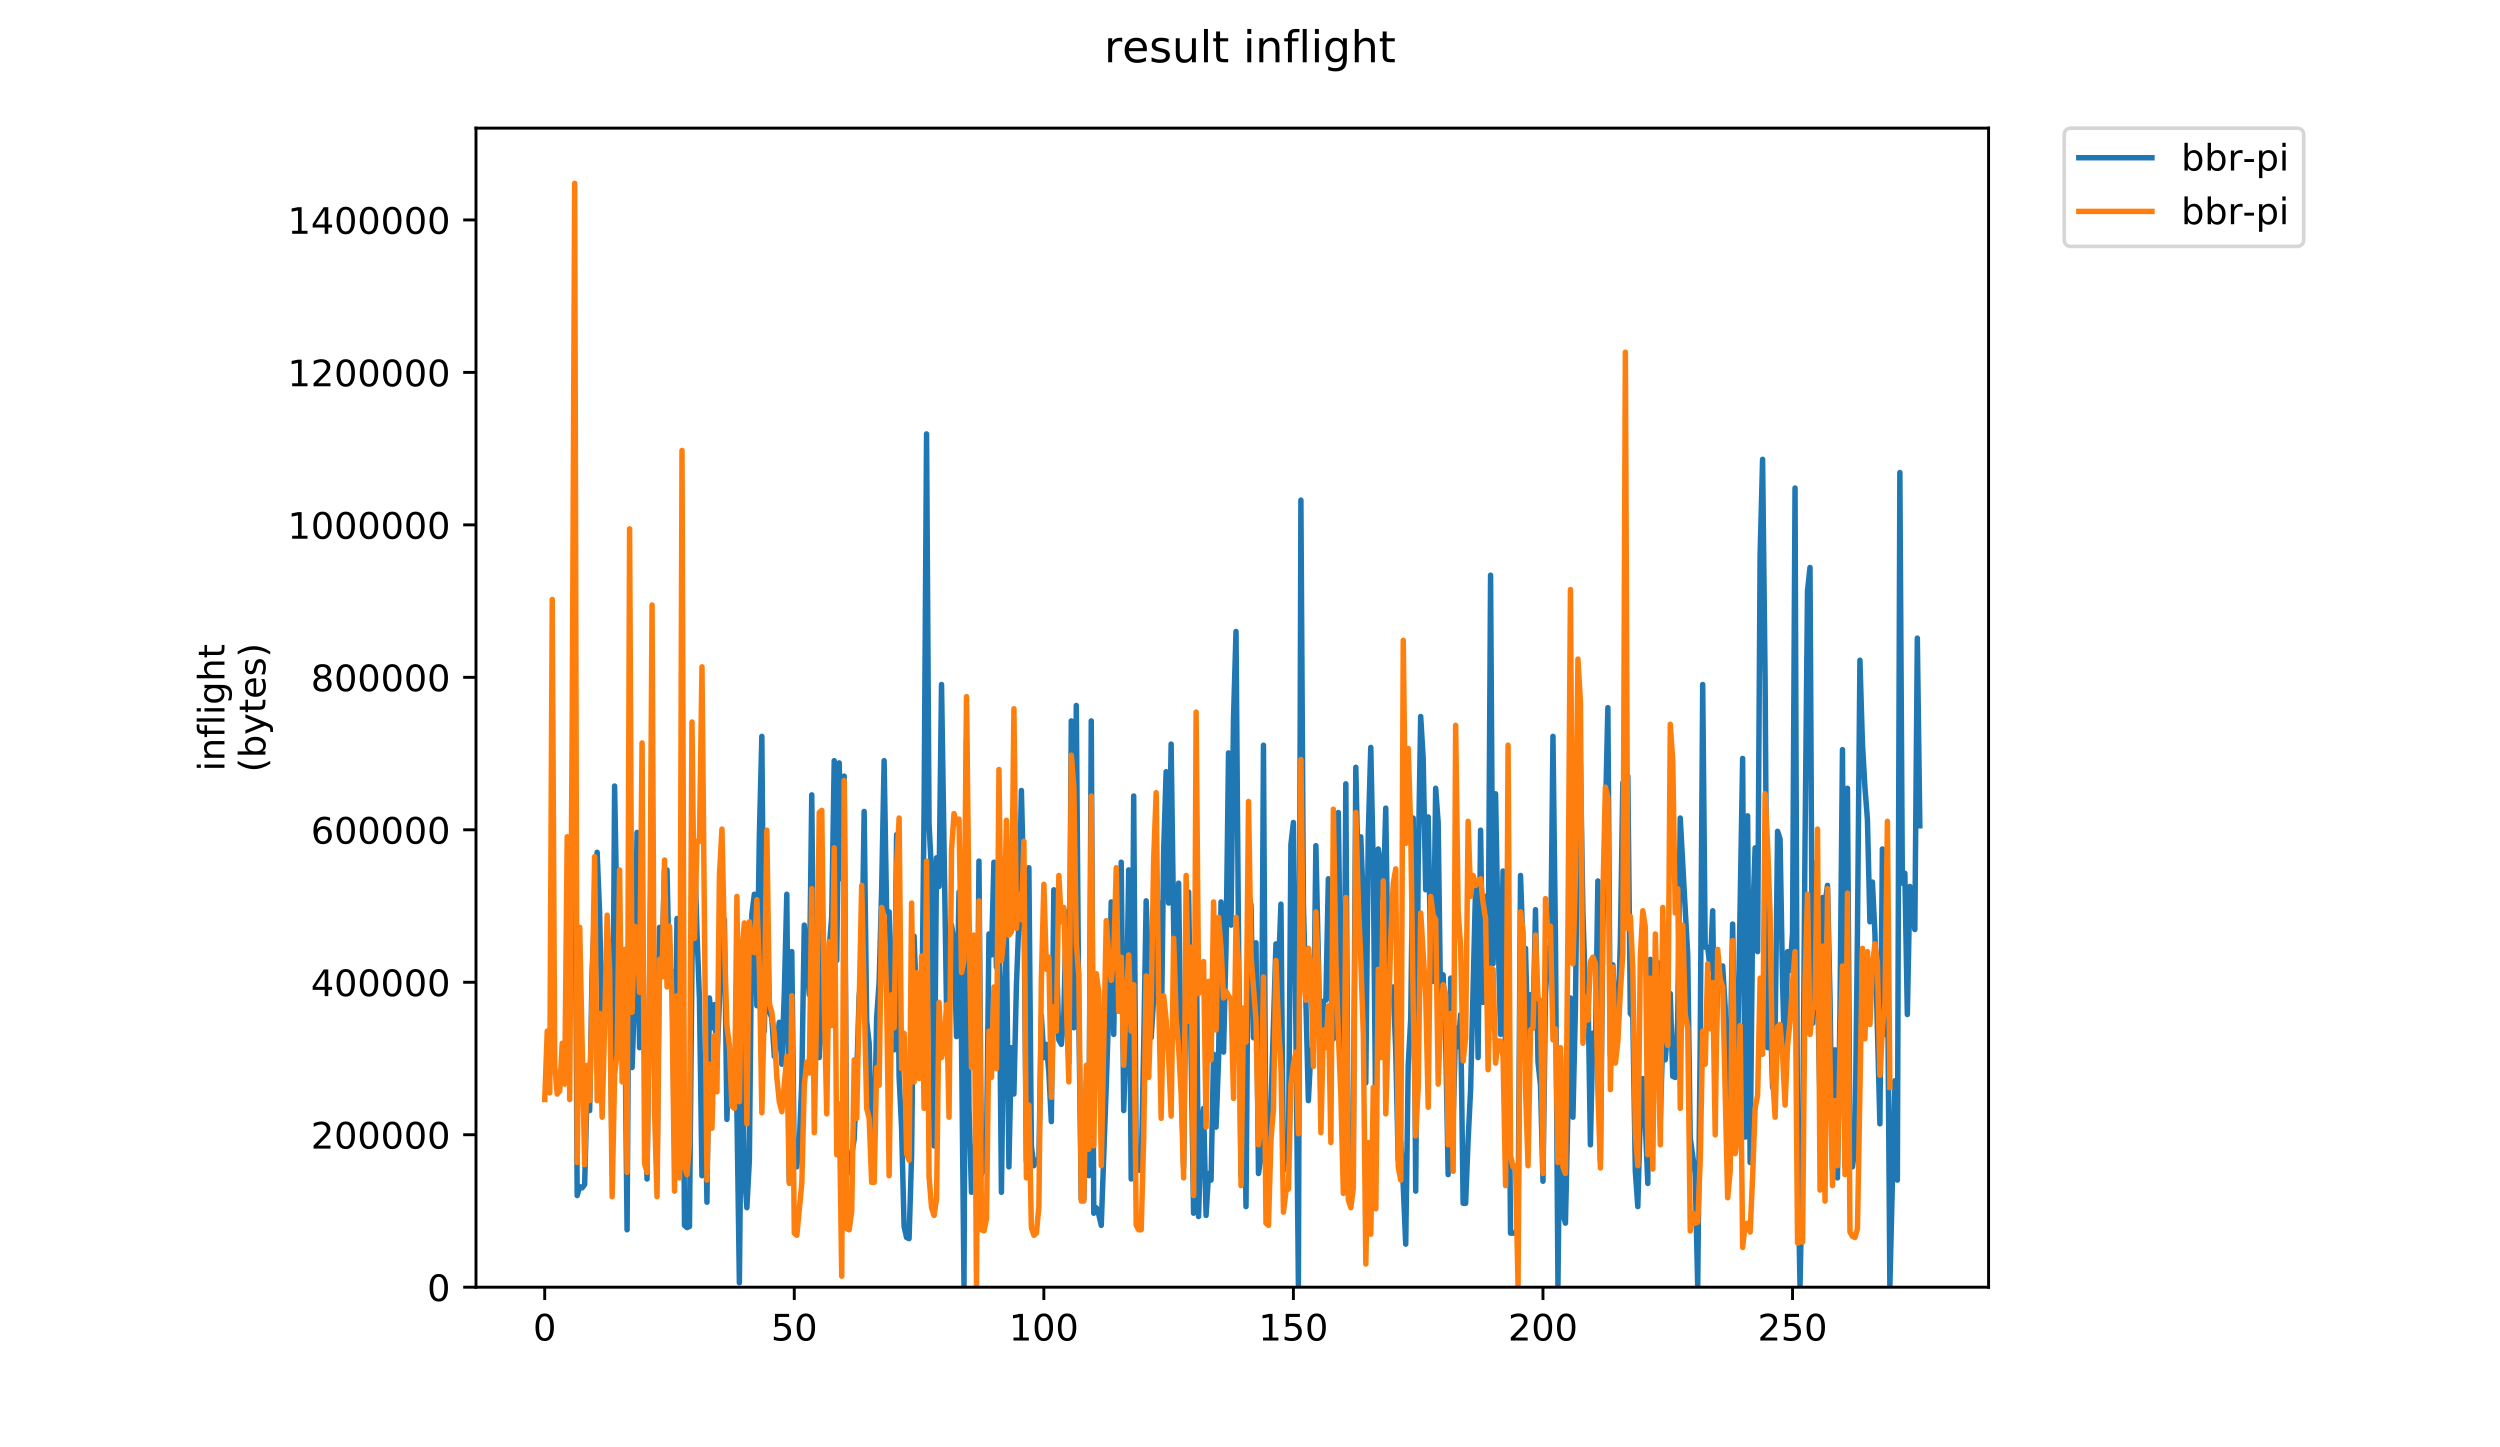<?xml version="1.0" encoding="utf-8" standalone="no"?>
<!DOCTYPE svg PUBLIC "-//W3C//DTD SVG 1.1//EN"
  "http://www.w3.org/Graphics/SVG/1.1/DTD/svg11.dtd">
<!-- Created with matplotlib (https://matplotlib.org/) -->
<svg height="396pt" version="1.1" viewBox="0 0 684 396" width="684pt" xmlns="http://www.w3.org/2000/svg" xmlns:xlink="http://www.w3.org/1999/xlink">
 <defs>
  <style type="text/css">
*{stroke-linecap:butt;stroke-linejoin:round;}
  </style>
 </defs>
 <g id="figure_1">
  <g id="patch_1">
   <path d="M 0 396 
L 684 396 
L 684 0 
L 0 0 
z
" style="fill:#ffffff;"/>
  </g>
  <g id="axes_1">
   <g id="patch_2">
    <path d="M 130.23 352.174 
L 544.074 352.174 
L 544.074 35.062 
L 130.23 35.062 
z
" style="fill:#ffffff;"/>
   </g>
   <g id="matplotlib.axis_1">
    <g id="xtick_1">
     <g id="line2d_1">
      <defs>
       <path d="M 0 0 
L 0 3.5 
" id="mcdec14c3e9" style="stroke:#000000;stroke-width:0.8;"/>
      </defs>
      <g>
       <use style="stroke:#000000;stroke-width:0.8;" x="149.032" xlink:href="#mcdec14c3e9" y="352.174"/>
      </g>
     </g>
     <g id="text_1">
      <!-- 0 -->
      <defs>
       <path d="M 31.781 66.406 
Q 24.172 66.406 20.328 58.906 
Q 16.5 51.422 16.5 36.375 
Q 16.5 21.391 20.328 13.891 
Q 24.172 6.391 31.781 6.391 
Q 39.453 6.391 43.281 13.891 
Q 47.125 21.391 47.125 36.375 
Q 47.125 51.422 43.281 58.906 
Q 39.453 66.406 31.781 66.406 
z
M 31.781 74.219 
Q 44.047 74.219 50.516 64.516 
Q 56.984 54.828 56.984 36.375 
Q 56.984 17.969 50.516 8.266 
Q 44.047 -1.422 31.781 -1.422 
Q 19.531 -1.422 13.062 8.266 
Q 6.594 17.969 6.594 36.375 
Q 6.594 54.828 13.062 64.516 
Q 19.531 74.219 31.781 74.219 
z
" id="DejaVuSans-48"/>
      </defs>
      <g transform="translate(145.85 366.773)scale(0.1 -0.1)">
       <use xlink:href="#DejaVuSans-48"/>
      </g>
     </g>
    </g>
    <g id="xtick_2">
     <g id="line2d_2">
      <g>
       <use style="stroke:#000000;stroke-width:0.8;" x="217.313" xlink:href="#mcdec14c3e9" y="352.174"/>
      </g>
     </g>
     <g id="text_2">
      <!-- 50 -->
      <defs>
       <path d="M 10.797 72.906 
L 49.516 72.906 
L 49.516 64.594 
L 19.828 64.594 
L 19.828 46.734 
Q 21.969 47.469 24.109 47.828 
Q 26.266 48.188 28.422 48.188 
Q 40.625 48.188 47.75 41.5 
Q 54.891 34.812 54.891 23.391 
Q 54.891 11.625 47.562 5.094 
Q 40.234 -1.422 26.906 -1.422 
Q 22.312 -1.422 17.547 -0.641 
Q 12.797 0.141 7.719 1.703 
L 7.719 11.625 
Q 12.109 9.234 16.797 8.062 
Q 21.484 6.891 26.703 6.891 
Q 35.156 6.891 40.078 11.328 
Q 45.016 15.766 45.016 23.391 
Q 45.016 31 40.078 35.438 
Q 35.156 39.891 26.703 39.891 
Q 22.75 39.891 18.812 39.016 
Q 14.891 38.141 10.797 36.281 
z
" id="DejaVuSans-53"/>
      </defs>
      <g transform="translate(210.95 366.773)scale(0.1 -0.1)">
       <use xlink:href="#DejaVuSans-53"/>
       <use x="63.623" xlink:href="#DejaVuSans-48"/>
      </g>
     </g>
    </g>
    <g id="xtick_3">
     <g id="line2d_3">
      <g>
       <use style="stroke:#000000;stroke-width:0.8;" x="285.594" xlink:href="#mcdec14c3e9" y="352.174"/>
      </g>
     </g>
     <g id="text_3">
      <!-- 100 -->
      <defs>
       <path d="M 12.406 8.297 
L 28.516 8.297 
L 28.516 63.922 
L 10.984 60.406 
L 10.984 69.391 
L 28.422 72.906 
L 38.281 72.906 
L 38.281 8.297 
L 54.391 8.297 
L 54.391 0 
L 12.406 0 
z
" id="DejaVuSans-49"/>
      </defs>
      <g transform="translate(276.05 366.773)scale(0.1 -0.1)">
       <use xlink:href="#DejaVuSans-49"/>
       <use x="63.623" xlink:href="#DejaVuSans-48"/>
       <use x="127.246" xlink:href="#DejaVuSans-48"/>
      </g>
     </g>
    </g>
    <g id="xtick_4">
     <g id="line2d_4">
      <g>
       <use style="stroke:#000000;stroke-width:0.8;" x="353.875" xlink:href="#mcdec14c3e9" y="352.174"/>
      </g>
     </g>
     <g id="text_4">
      <!-- 150 -->
      <g transform="translate(344.331 366.773)scale(0.1 -0.1)">
       <use xlink:href="#DejaVuSans-49"/>
       <use x="63.623" xlink:href="#DejaVuSans-53"/>
       <use x="127.246" xlink:href="#DejaVuSans-48"/>
      </g>
     </g>
    </g>
    <g id="xtick_5">
     <g id="line2d_5">
      <g>
       <use style="stroke:#000000;stroke-width:0.8;" x="422.156" xlink:href="#mcdec14c3e9" y="352.174"/>
      </g>
     </g>
     <g id="text_5">
      <!-- 200 -->
      <defs>
       <path d="M 19.188 8.297 
L 53.609 8.297 
L 53.609 0 
L 7.328 0 
L 7.328 8.297 
Q 12.938 14.109 22.625 23.891 
Q 32.328 33.688 34.812 36.531 
Q 39.547 41.844 41.422 45.531 
Q 43.312 49.219 43.312 52.781 
Q 43.312 58.594 39.234 62.25 
Q 35.156 65.922 28.609 65.922 
Q 23.969 65.922 18.812 64.312 
Q 13.672 62.703 7.812 59.422 
L 7.812 69.391 
Q 13.766 71.781 18.938 73 
Q 24.125 74.219 28.422 74.219 
Q 39.75 74.219 46.484 68.547 
Q 53.219 62.891 53.219 53.422 
Q 53.219 48.922 51.531 44.891 
Q 49.859 40.875 45.406 35.406 
Q 44.188 33.984 37.641 27.219 
Q 31.109 20.453 19.188 8.297 
z
" id="DejaVuSans-50"/>
      </defs>
      <g transform="translate(412.612 366.773)scale(0.1 -0.1)">
       <use xlink:href="#DejaVuSans-50"/>
       <use x="63.623" xlink:href="#DejaVuSans-48"/>
       <use x="127.246" xlink:href="#DejaVuSans-48"/>
      </g>
     </g>
    </g>
    <g id="xtick_6">
     <g id="line2d_6">
      <g>
       <use style="stroke:#000000;stroke-width:0.8;" x="490.437" xlink:href="#mcdec14c3e9" y="352.174"/>
      </g>
     </g>
     <g id="text_6">
      <!-- 250 -->
      <g transform="translate(480.893 366.773)scale(0.1 -0.1)">
       <use xlink:href="#DejaVuSans-50"/>
       <use x="63.623" xlink:href="#DejaVuSans-53"/>
       <use x="127.246" xlink:href="#DejaVuSans-48"/>
      </g>
     </g>
    </g>
   </g>
   <g id="matplotlib.axis_2">
    <g id="ytick_1">
     <g id="line2d_7">
      <defs>
       <path d="M 0 0 
L -3.5 0 
" id="mfddd1e180d" style="stroke:#000000;stroke-width:0.8;"/>
      </defs>
      <g>
       <use style="stroke:#000000;stroke-width:0.8;" x="130.23" xlink:href="#mfddd1e180d" y="352.174"/>
      </g>
     </g>
     <g id="text_7">
      <!-- 0 -->
      <g transform="translate(116.868 355.973)scale(0.1 -0.1)">
       <use xlink:href="#DejaVuSans-48"/>
      </g>
     </g>
    </g>
    <g id="ytick_2">
     <g id="line2d_8">
      <g>
       <use style="stroke:#000000;stroke-width:0.8;" x="130.23" xlink:href="#mfddd1e180d" y="310.46"/>
      </g>
     </g>
     <g id="text_8">
      <!-- 200000 -->
      <g transform="translate(85.055 314.259)scale(0.1 -0.1)">
       <use xlink:href="#DejaVuSans-50"/>
       <use x="63.623" xlink:href="#DejaVuSans-48"/>
       <use x="127.246" xlink:href="#DejaVuSans-48"/>
       <use x="190.869" xlink:href="#DejaVuSans-48"/>
       <use x="254.492" xlink:href="#DejaVuSans-48"/>
       <use x="318.115" xlink:href="#DejaVuSans-48"/>
      </g>
     </g>
    </g>
    <g id="ytick_3">
     <g id="line2d_9">
      <g>
       <use style="stroke:#000000;stroke-width:0.8;" x="130.23" xlink:href="#mfddd1e180d" y="268.746"/>
      </g>
     </g>
     <g id="text_9">
      <!-- 400000 -->
      <defs>
       <path d="M 37.797 64.312 
L 12.891 25.391 
L 37.797 25.391 
z
M 35.203 72.906 
L 47.609 72.906 
L 47.609 25.391 
L 58.016 25.391 
L 58.016 17.188 
L 47.609 17.188 
L 47.609 0 
L 37.797 0 
L 37.797 17.188 
L 4.891 17.188 
L 4.891 26.703 
z
" id="DejaVuSans-52"/>
      </defs>
      <g transform="translate(85.055 272.545)scale(0.1 -0.1)">
       <use xlink:href="#DejaVuSans-52"/>
       <use x="63.623" xlink:href="#DejaVuSans-48"/>
       <use x="127.246" xlink:href="#DejaVuSans-48"/>
       <use x="190.869" xlink:href="#DejaVuSans-48"/>
       <use x="254.492" xlink:href="#DejaVuSans-48"/>
       <use x="318.115" xlink:href="#DejaVuSans-48"/>
      </g>
     </g>
    </g>
    <g id="ytick_4">
     <g id="line2d_10">
      <g>
       <use style="stroke:#000000;stroke-width:0.8;" x="130.23" xlink:href="#mfddd1e180d" y="227.031"/>
      </g>
     </g>
     <g id="text_10">
      <!-- 600000 -->
      <defs>
       <path d="M 33.016 40.375 
Q 26.375 40.375 22.484 35.828 
Q 18.609 31.297 18.609 23.391 
Q 18.609 15.531 22.484 10.953 
Q 26.375 6.391 33.016 6.391 
Q 39.656 6.391 43.531 10.953 
Q 47.406 15.531 47.406 23.391 
Q 47.406 31.297 43.531 35.828 
Q 39.656 40.375 33.016 40.375 
z
M 52.594 71.297 
L 52.594 62.312 
Q 48.875 64.062 45.094 64.984 
Q 41.312 65.922 37.594 65.922 
Q 27.828 65.922 22.672 59.328 
Q 17.531 52.734 16.797 39.406 
Q 19.672 43.656 24.016 45.922 
Q 28.375 48.188 33.594 48.188 
Q 44.578 48.188 50.953 41.516 
Q 57.328 34.859 57.328 23.391 
Q 57.328 12.156 50.688 5.359 
Q 44.047 -1.422 33.016 -1.422 
Q 20.359 -1.422 13.672 8.266 
Q 6.984 17.969 6.984 36.375 
Q 6.984 53.656 15.188 63.938 
Q 23.391 74.219 37.203 74.219 
Q 40.922 74.219 44.703 73.484 
Q 48.484 72.75 52.594 71.297 
z
" id="DejaVuSans-54"/>
      </defs>
      <g transform="translate(85.055 230.831)scale(0.1 -0.1)">
       <use xlink:href="#DejaVuSans-54"/>
       <use x="63.623" xlink:href="#DejaVuSans-48"/>
       <use x="127.246" xlink:href="#DejaVuSans-48"/>
       <use x="190.869" xlink:href="#DejaVuSans-48"/>
       <use x="254.492" xlink:href="#DejaVuSans-48"/>
       <use x="318.115" xlink:href="#DejaVuSans-48"/>
      </g>
     </g>
    </g>
    <g id="ytick_5">
     <g id="line2d_11">
      <g>
       <use style="stroke:#000000;stroke-width:0.8;" x="130.23" xlink:href="#mfddd1e180d" y="185.317"/>
      </g>
     </g>
     <g id="text_11">
      <!-- 800000 -->
      <defs>
       <path d="M 31.781 34.625 
Q 24.75 34.625 20.719 30.859 
Q 16.703 27.094 16.703 20.516 
Q 16.703 13.922 20.719 10.156 
Q 24.75 6.391 31.781 6.391 
Q 38.812 6.391 42.859 10.172 
Q 46.922 13.969 46.922 20.516 
Q 46.922 27.094 42.891 30.859 
Q 38.875 34.625 31.781 34.625 
z
M 21.922 38.812 
Q 15.578 40.375 12.031 44.719 
Q 8.5 49.078 8.5 55.328 
Q 8.5 64.062 14.719 69.141 
Q 20.953 74.219 31.781 74.219 
Q 42.672 74.219 48.875 69.141 
Q 55.078 64.062 55.078 55.328 
Q 55.078 49.078 51.531 44.719 
Q 48 40.375 41.703 38.812 
Q 48.828 37.156 52.797 32.312 
Q 56.781 27.484 56.781 20.516 
Q 56.781 9.906 50.312 4.234 
Q 43.844 -1.422 31.781 -1.422 
Q 19.734 -1.422 13.25 4.234 
Q 6.781 9.906 6.781 20.516 
Q 6.781 27.484 10.781 32.312 
Q 14.797 37.156 21.922 38.812 
z
M 18.312 54.391 
Q 18.312 48.734 21.844 45.562 
Q 25.391 42.391 31.781 42.391 
Q 38.141 42.391 41.719 45.562 
Q 45.312 48.734 45.312 54.391 
Q 45.312 60.062 41.719 63.234 
Q 38.141 66.406 31.781 66.406 
Q 25.391 66.406 21.844 63.234 
Q 18.312 60.062 18.312 54.391 
z
" id="DejaVuSans-56"/>
      </defs>
      <g transform="translate(85.055 189.116)scale(0.1 -0.1)">
       <use xlink:href="#DejaVuSans-56"/>
       <use x="63.623" xlink:href="#DejaVuSans-48"/>
       <use x="127.246" xlink:href="#DejaVuSans-48"/>
       <use x="190.869" xlink:href="#DejaVuSans-48"/>
       <use x="254.492" xlink:href="#DejaVuSans-48"/>
       <use x="318.115" xlink:href="#DejaVuSans-48"/>
      </g>
     </g>
    </g>
    <g id="ytick_6">
     <g id="line2d_12">
      <g>
       <use style="stroke:#000000;stroke-width:0.8;" x="130.23" xlink:href="#mfddd1e180d" y="143.603"/>
      </g>
     </g>
     <g id="text_12">
      <!-- 1000000 -->
      <g transform="translate(78.693 147.402)scale(0.1 -0.1)">
       <use xlink:href="#DejaVuSans-49"/>
       <use x="63.623" xlink:href="#DejaVuSans-48"/>
       <use x="127.246" xlink:href="#DejaVuSans-48"/>
       <use x="190.869" xlink:href="#DejaVuSans-48"/>
       <use x="254.492" xlink:href="#DejaVuSans-48"/>
       <use x="318.115" xlink:href="#DejaVuSans-48"/>
       <use x="381.738" xlink:href="#DejaVuSans-48"/>
      </g>
     </g>
    </g>
    <g id="ytick_7">
     <g id="line2d_13">
      <g>
       <use style="stroke:#000000;stroke-width:0.8;" x="130.23" xlink:href="#mfddd1e180d" y="101.889"/>
      </g>
     </g>
     <g id="text_13">
      <!-- 1200000 -->
      <g transform="translate(78.693 105.688)scale(0.1 -0.1)">
       <use xlink:href="#DejaVuSans-49"/>
       <use x="63.623" xlink:href="#DejaVuSans-50"/>
       <use x="127.246" xlink:href="#DejaVuSans-48"/>
       <use x="190.869" xlink:href="#DejaVuSans-48"/>
       <use x="254.492" xlink:href="#DejaVuSans-48"/>
       <use x="318.115" xlink:href="#DejaVuSans-48"/>
       <use x="381.738" xlink:href="#DejaVuSans-48"/>
      </g>
     </g>
    </g>
    <g id="ytick_8">
     <g id="line2d_14">
      <g>
       <use style="stroke:#000000;stroke-width:0.8;" x="130.23" xlink:href="#mfddd1e180d" y="60.174"/>
      </g>
     </g>
     <g id="text_14">
      <!-- 1400000 -->
      <g transform="translate(78.693 63.974)scale(0.1 -0.1)">
       <use xlink:href="#DejaVuSans-49"/>
       <use x="63.623" xlink:href="#DejaVuSans-52"/>
       <use x="127.246" xlink:href="#DejaVuSans-48"/>
       <use x="190.869" xlink:href="#DejaVuSans-48"/>
       <use x="254.492" xlink:href="#DejaVuSans-48"/>
       <use x="318.115" xlink:href="#DejaVuSans-48"/>
       <use x="381.738" xlink:href="#DejaVuSans-48"/>
      </g>
     </g>
    </g>
    <g id="text_15">
     <!-- inflight -->
     <defs>
      <path d="M 9.422 54.688 
L 18.406 54.688 
L 18.406 0 
L 9.422 0 
z
M 9.422 75.984 
L 18.406 75.984 
L 18.406 64.594 
L 9.422 64.594 
z
" id="DejaVuSans-105"/>
      <path d="M 54.891 33.016 
L 54.891 0 
L 45.906 0 
L 45.906 32.719 
Q 45.906 40.484 42.875 44.328 
Q 39.844 48.188 33.797 48.188 
Q 26.516 48.188 22.312 43.547 
Q 18.109 38.922 18.109 30.906 
L 18.109 0 
L 9.078 0 
L 9.078 54.688 
L 18.109 54.688 
L 18.109 46.188 
Q 21.344 51.125 25.703 53.562 
Q 30.078 56 35.797 56 
Q 45.219 56 50.047 50.172 
Q 54.891 44.344 54.891 33.016 
z
" id="DejaVuSans-110"/>
      <path d="M 37.109 75.984 
L 37.109 68.5 
L 28.516 68.5 
Q 23.688 68.5 21.797 66.547 
Q 19.922 64.594 19.922 59.516 
L 19.922 54.688 
L 34.719 54.688 
L 34.719 47.703 
L 19.922 47.703 
L 19.922 0 
L 10.891 0 
L 10.891 47.703 
L 2.297 47.703 
L 2.297 54.688 
L 10.891 54.688 
L 10.891 58.5 
Q 10.891 67.625 15.141 71.797 
Q 19.391 75.984 28.609 75.984 
z
" id="DejaVuSans-102"/>
      <path d="M 9.422 75.984 
L 18.406 75.984 
L 18.406 0 
L 9.422 0 
z
" id="DejaVuSans-108"/>
      <path d="M 45.406 27.984 
Q 45.406 37.75 41.375 43.109 
Q 37.359 48.484 30.078 48.484 
Q 22.859 48.484 18.828 43.109 
Q 14.797 37.75 14.797 27.984 
Q 14.797 18.266 18.828 12.891 
Q 22.859 7.516 30.078 7.516 
Q 37.359 7.516 41.375 12.891 
Q 45.406 18.266 45.406 27.984 
z
M 54.391 6.781 
Q 54.391 -7.172 48.188 -13.984 
Q 42 -20.797 29.203 -20.797 
Q 24.469 -20.797 20.266 -20.094 
Q 16.062 -19.391 12.109 -17.922 
L 12.109 -9.188 
Q 16.062 -11.328 19.922 -12.344 
Q 23.781 -13.375 27.781 -13.375 
Q 36.625 -13.375 41.016 -8.766 
Q 45.406 -4.156 45.406 5.172 
L 45.406 9.625 
Q 42.625 4.781 38.281 2.391 
Q 33.938 0 27.875 0 
Q 17.828 0 11.672 7.656 
Q 5.516 15.328 5.516 27.984 
Q 5.516 40.672 11.672 48.328 
Q 17.828 56 27.875 56 
Q 33.938 56 38.281 53.609 
Q 42.625 51.219 45.406 46.391 
L 45.406 54.688 
L 54.391 54.688 
z
" id="DejaVuSans-103"/>
      <path d="M 54.891 33.016 
L 54.891 0 
L 45.906 0 
L 45.906 32.719 
Q 45.906 40.484 42.875 44.328 
Q 39.844 48.188 33.797 48.188 
Q 26.516 48.188 22.312 43.547 
Q 18.109 38.922 18.109 30.906 
L 18.109 0 
L 9.078 0 
L 9.078 75.984 
L 18.109 75.984 
L 18.109 46.188 
Q 21.344 51.125 25.703 53.562 
Q 30.078 56 35.797 56 
Q 45.219 56 50.047 50.172 
Q 54.891 44.344 54.891 33.016 
z
" id="DejaVuSans-104"/>
      <path d="M 18.312 70.219 
L 18.312 54.688 
L 36.812 54.688 
L 36.812 47.703 
L 18.312 47.703 
L 18.312 18.016 
Q 18.312 11.328 20.141 9.422 
Q 21.969 7.516 27.594 7.516 
L 36.812 7.516 
L 36.812 0 
L 27.594 0 
Q 17.188 0 13.234 3.875 
Q 9.281 7.766 9.281 18.016 
L 9.281 47.703 
L 2.688 47.703 
L 2.688 54.688 
L 9.281 54.688 
L 9.281 70.219 
z
" id="DejaVuSans-116"/>
     </defs>
     <g transform="translate(61.415 211.018)rotate(-90)scale(0.1 -0.1)">
      <use xlink:href="#DejaVuSans-105"/>
      <use x="27.783" xlink:href="#DejaVuSans-110"/>
      <use x="91.162" xlink:href="#DejaVuSans-102"/>
      <use x="126.367" xlink:href="#DejaVuSans-108"/>
      <use x="154.15" xlink:href="#DejaVuSans-105"/>
      <use x="181.934" xlink:href="#DejaVuSans-103"/>
      <use x="245.41" xlink:href="#DejaVuSans-104"/>
      <use x="308.789" xlink:href="#DejaVuSans-116"/>
     </g>
     <!-- (bytes) -->
     <defs>
      <path d="M 31 75.875 
Q 24.469 64.656 21.281 53.656 
Q 18.109 42.672 18.109 31.391 
Q 18.109 20.125 21.312 9.062 
Q 24.516 -2 31 -13.188 
L 23.188 -13.188 
Q 15.875 -1.703 12.234 9.375 
Q 8.594 20.453 8.594 31.391 
Q 8.594 42.281 12.203 53.312 
Q 15.828 64.359 23.188 75.875 
z
" id="DejaVuSans-40"/>
      <path d="M 48.688 27.297 
Q 48.688 37.203 44.609 42.844 
Q 40.531 48.484 33.406 48.484 
Q 26.266 48.484 22.188 42.844 
Q 18.109 37.203 18.109 27.297 
Q 18.109 17.391 22.188 11.75 
Q 26.266 6.109 33.406 6.109 
Q 40.531 6.109 44.609 11.75 
Q 48.688 17.391 48.688 27.297 
z
M 18.109 46.391 
Q 20.953 51.266 25.266 53.625 
Q 29.594 56 35.594 56 
Q 45.562 56 51.781 48.094 
Q 58.016 40.188 58.016 27.297 
Q 58.016 14.406 51.781 6.484 
Q 45.562 -1.422 35.594 -1.422 
Q 29.594 -1.422 25.266 0.953 
Q 20.953 3.328 18.109 8.203 
L 18.109 0 
L 9.078 0 
L 9.078 75.984 
L 18.109 75.984 
z
" id="DejaVuSans-98"/>
      <path d="M 32.172 -5.078 
Q 28.375 -14.844 24.75 -17.812 
Q 21.141 -20.797 15.094 -20.797 
L 7.906 -20.797 
L 7.906 -13.281 
L 13.188 -13.281 
Q 16.891 -13.281 18.938 -11.516 
Q 21 -9.766 23.484 -3.219 
L 25.094 0.875 
L 2.984 54.688 
L 12.5 54.688 
L 29.594 11.922 
L 46.688 54.688 
L 56.203 54.688 
z
" id="DejaVuSans-121"/>
      <path d="M 56.203 29.594 
L 56.203 25.203 
L 14.891 25.203 
Q 15.484 15.922 20.484 11.062 
Q 25.484 6.203 34.422 6.203 
Q 39.594 6.203 44.453 7.469 
Q 49.312 8.734 54.109 11.281 
L 54.109 2.781 
Q 49.266 0.734 44.188 -0.344 
Q 39.109 -1.422 33.891 -1.422 
Q 20.797 -1.422 13.156 6.188 
Q 5.516 13.812 5.516 26.812 
Q 5.516 40.234 12.766 48.109 
Q 20.016 56 32.328 56 
Q 43.359 56 49.781 48.891 
Q 56.203 41.797 56.203 29.594 
z
M 47.219 32.234 
Q 47.125 39.594 43.094 43.984 
Q 39.062 48.391 32.422 48.391 
Q 24.906 48.391 20.391 44.141 
Q 15.875 39.891 15.188 32.172 
z
" id="DejaVuSans-101"/>
      <path d="M 44.281 53.078 
L 44.281 44.578 
Q 40.484 46.531 36.375 47.5 
Q 32.281 48.484 27.875 48.484 
Q 21.188 48.484 17.844 46.438 
Q 14.5 44.391 14.5 40.281 
Q 14.5 37.156 16.891 35.375 
Q 19.281 33.594 26.516 31.984 
L 29.594 31.297 
Q 39.156 29.25 43.188 25.516 
Q 47.219 21.781 47.219 15.094 
Q 47.219 7.469 41.188 3.016 
Q 35.156 -1.422 24.609 -1.422 
Q 20.219 -1.422 15.453 -0.562 
Q 10.688 0.297 5.422 2 
L 5.422 11.281 
Q 10.406 8.688 15.234 7.391 
Q 20.062 6.109 24.812 6.109 
Q 31.156 6.109 34.562 8.281 
Q 37.984 10.453 37.984 14.406 
Q 37.984 18.062 35.516 20.016 
Q 33.062 21.969 24.703 23.781 
L 21.578 24.516 
Q 13.234 26.266 9.516 29.906 
Q 5.812 33.547 5.812 39.891 
Q 5.812 47.609 11.281 51.797 
Q 16.75 56 26.812 56 
Q 31.781 56 36.172 55.266 
Q 40.578 54.547 44.281 53.078 
z
" id="DejaVuSans-115"/>
      <path d="M 8.016 75.875 
L 15.828 75.875 
Q 23.141 64.359 26.781 53.312 
Q 30.422 42.281 30.422 31.391 
Q 30.422 20.453 26.781 9.375 
Q 23.141 -1.703 15.828 -13.188 
L 8.016 -13.188 
Q 14.5 -2 17.703 9.062 
Q 20.906 20.125 20.906 31.391 
Q 20.906 42.672 17.703 53.656 
Q 14.5 64.656 8.016 75.875 
z
" id="DejaVuSans-41"/>
     </defs>
     <g transform="translate(72.613 211.295)rotate(-90)scale(0.1 -0.1)">
      <use xlink:href="#DejaVuSans-40"/>
      <use x="39.014" xlink:href="#DejaVuSans-98"/>
      <use x="102.49" xlink:href="#DejaVuSans-121"/>
      <use x="161.67" xlink:href="#DejaVuSans-116"/>
      <use x="200.879" xlink:href="#DejaVuSans-101"/>
      <use x="262.402" xlink:href="#DejaVuSans-115"/>
      <use x="314.502" xlink:href="#DejaVuSans-41"/>
     </g>
    </g>
   </g>
   <g id="line2d_15">
    <path clip-path="url(#p223cd6348d)" d="M 157.228 206.605 
L 157.911 327.107 
L 158.594 324.691 
L 159.277 324.993 
L 159.959 324.087 
L 160.642 297.51 
L 161.325 303.852 
L 162.008 265.497 
L 163.373 233.182 
L 164.056 249.792 
L 164.739 281.504 
L 166.105 260.967 
L 166.787 257.343 
L 167.47 318.047 
L 168.153 215.061 
L 168.836 253.417 
L 169.519 259.155 
L 170.202 271.235 
L 170.884 271.235 
L 171.567 336.47 
L 172.25 233.786 
L 172.933 292.074 
L 173.616 273.349 
L 174.298 227.746 
L 174.981 286.638 
L 175.664 268.819 
L 176.347 288.752 
L 177.03 322.577 
L 178.395 215.363 
L 179.078 292.678 
L 179.761 322.275 
L 180.444 253.719 
L 181.126 262.477 
L 181.809 238.014 
L 182.492 238.014 
L 183.175 269.423 
L 183.858 265.799 
L 184.541 313.215 
L 185.223 251.302 
L 185.906 305.06 
L 186.589 222.007 
L 187.272 335.262 
L 187.955 335.866 
L 188.637 335.564 
L 189.32 263.383 
L 190.003 232.276 
L 190.686 254.927 
L 191.369 273.349 
L 192.051 321.671 
L 192.734 288.45 
L 193.417 328.919 
L 194.1 273.047 
L 194.783 281.202 
L 195.466 274.859 
L 196.148 290.262 
L 197.514 257.645 
L 198.197 251.604 
L 198.88 306.268 
L 199.562 286.034 
L 200.245 299.322 
L 200.928 299.624 
L 201.611 303.248 
L 202.294 350.966 
L 202.976 281.504 
L 203.659 320.765 
L 204.342 330.429 
L 205.025 317.443 
L 205.708 250.094 
L 206.39 244.658 
L 207.073 275.161 
L 207.756 228.652 
L 208.439 201.471 
L 209.122 282.108 
L 209.805 245.866 
L 210.487 276.671 
L 211.17 278.483 
L 211.853 289.054 
L 212.536 285.43 
L 213.219 279.692 
L 213.901 291.168 
L 214.584 271.839 
L 215.267 244.658 
L 215.95 323.181 
L 216.633 260.363 
L 217.315 319.255 
L 217.998 319.255 
L 218.681 312.913 
L 219.364 296 
L 220.047 253.115 
L 221.412 272.141 
L 222.095 217.477 
L 222.778 288.752 
L 223.461 252.511 
L 224.144 289.356 
L 224.826 240.732 
L 225.509 282.712 
L 226.192 291.168 
L 226.875 259.457 
L 227.558 250.698 
L 228.24 208.115 
L 228.923 262.779 
L 229.606 208.719 
L 230.289 240.43 
L 230.972 212.343 
L 231.654 321.369 
L 232.337 320.161 
L 233.703 311.705 
L 234.386 294.49 
L 235.068 272.443 
L 235.751 266.705 
L 236.434 222.007 
L 237.117 279.389 
L 237.8 285.43 
L 238.483 313.215 
L 239.165 314.423 
L 239.848 278.483 
L 240.531 268.819 
L 241.214 243.45 
L 241.897 208.115 
L 242.579 249.49 
L 243.262 249.49 
L 243.945 276.067 
L 244.628 287.242 
L 245.311 228.35 
L 245.993 294.49 
L 246.676 308.685 
L 247.359 335.564 
L 248.042 338.584 
L 248.725 338.886 
L 249.408 316.235 
L 250.09 256.135 
L 250.773 274.859 
L 251.456 287.242 
L 252.139 283.618 
L 252.822 222.309 
L 253.504 118.72 
L 254.187 225.329 
L 254.87 238.92 
L 255.553 313.517 
L 256.236 234.692 
L 256.918 242.544 
L 257.601 187.276 
L 258.967 275.463 
L 259.65 273.349 
L 260.332 253.115 
L 261.015 257.645 
L 261.698 283.618 
L 262.381 244.054 
L 263.064 284.524 
L 263.747 351.872 
L 264.429 202.377 
L 265.112 302.946 
L 265.795 326.201 
L 266.478 313.819 
L 267.161 315.329 
L 267.843 235.598 
L 268.526 321.369 
L 269.209 319.557 
L 269.892 315.933 
L 270.575 255.531 
L 271.257 261.269 
L 271.94 235.9 
L 272.623 264.591 
L 273.306 254.625 
L 273.989 326.201 
L 274.671 273.953 
L 275.354 256.739 
L 276.037 319.255 
L 276.72 286.638 
L 277.403 299.322 
L 278.086 269.725 
L 278.768 251.906 
L 279.451 216.269 
L 280.134 244.658 
L 280.817 317.745 
L 281.5 237.41 
L 282.182 313.517 
L 282.865 318.953 
L 283.548 317.443 
L 284.231 318.047 
L 284.914 277.879 
L 285.596 289.356 
L 286.279 285.732 
L 286.962 293.282 
L 287.645 306.873 
L 288.328 243.45 
L 289.01 259.155 
L 289.693 284.524 
L 290.376 285.732 
L 291.059 277.879 
L 291.742 249.49 
L 292.425 290.866 
L 293.107 197.242 
L 293.79 281.202 
L 294.473 193.014 
L 295.156 277.879 
L 295.839 328.013 
L 296.521 328.013 
L 297.204 296 
L 297.887 321.671 
L 298.57 197.242 
L 299.253 331.939 
L 299.935 330.429 
L 300.618 332.241 
L 301.301 335.262 
L 302.667 297.208 
L 303.35 276.369 
L 304.032 246.772 
L 304.715 283.014 
L 305.398 242.242 
L 306.081 276.671 
L 306.764 235.9 
L 307.446 303.852 
L 308.129 282.712 
L 308.812 238.014 
L 309.495 322.577 
L 310.178 217.779 
L 310.86 317.745 
L 311.543 320.161 
L 312.226 320.161 
L 312.909 286.336 
L 313.592 246.47 
L 314.274 267.913 
L 314.957 283.92 
L 315.64 273.047 
L 316.323 245.564 
L 317.006 247.376 
L 317.689 287.544 
L 318.371 232.88 
L 319.054 211.135 
L 319.737 247.074 
L 320.42 203.585 
L 321.103 253.115 
L 321.785 281.806 
L 322.468 241.638 
L 323.151 292.678 
L 323.834 319.255 
L 324.517 264.591 
L 325.199 244.054 
L 326.565 331.939 
L 327.248 248.584 
L 327.931 332.845 
L 328.613 309.289 
L 329.296 303.248 
L 329.979 332.543 
L 330.662 321.067 
L 331.345 322.879 
L 332.028 288.45 
L 332.71 308.383 
L 333.393 289.96 
L 334.076 246.772 
L 334.759 287.846 
L 335.442 259.155 
L 336.124 206.001 
L 336.807 253.115 
L 337.49 196.336 
L 338.173 172.78 
L 338.856 256.739 
L 339.538 321.671 
L 340.221 278.785 
L 340.904 330.127 
L 341.587 244.658 
L 342.27 247.678 
L 342.953 283.92 
L 343.635 257.947 
L 344.318 321.067 
L 345.001 316.537 
L 345.684 203.887 
L 346.367 321.973 
L 347.049 325.295 
L 348.415 280.296 
L 349.098 258.249 
L 349.781 265.497 
L 350.463 247.376 
L 351.146 320.161 
L 351.829 313.215 
L 352.512 316.235 
L 353.195 231.068 
L 353.877 225.027 
L 354.56 281.806 
L 355.243 351.57 
L 355.926 136.84 
L 356.609 247.074 
L 357.974 301.134 
L 358.657 287.544 
L 359.34 286.638 
L 360.023 231.37 
L 360.706 262.477 
L 361.388 301.436 
L 362.071 273.953 
L 362.754 273.651 
L 363.437 240.43 
L 364.12 270.329 
L 364.802 284.222 
L 365.485 279.389 
L 366.168 222.309 
L 366.851 275.463 
L 367.534 315.027 
L 368.216 214.457 
L 368.899 324.389 
L 369.582 325.597 
L 370.265 312.913 
L 370.948 209.927 
L 371.631 241.034 
L 372.313 228.954 
L 372.996 247.074 
L 373.679 296.302 
L 374.362 228.048 
L 375.045 204.491 
L 375.727 237.108 
L 376.41 307.779 
L 377.093 232.276 
L 377.776 237.41 
L 378.459 245.866 
L 379.141 221.101 
L 379.824 269.423 
L 380.507 271.537 
L 381.19 270.027 
L 381.873 287.544 
L 382.555 317.443 
L 383.238 312.309 
L 383.921 324.389 
L 384.604 340.396 
L 385.287 291.47 
L 385.97 278.785 
L 386.652 223.819 
L 387.335 325.899 
L 388.018 236.504 
L 388.701 196.034 
L 389.384 207.511 
L 390.066 243.45 
L 390.749 223.517 
L 391.432 261.571 
L 392.115 268.517 
L 392.798 215.665 
L 393.48 225.027 
L 394.163 276.067 
L 394.846 266.705 
L 395.529 284.524 
L 396.212 321.369 
L 396.895 267.611 
L 397.577 306.873 
L 398.26 281.202 
L 398.943 286.336 
L 399.626 277.577 
L 400.309 329.221 
L 400.991 329.221 
L 401.674 312.007 
L 402.357 298.114 
L 403.723 242.544 
L 404.405 289.356 
L 405.088 227.142 
L 405.771 274.255 
L 406.454 245.262 
L 407.137 269.423 
L 407.819 157.377 
L 408.502 263.685 
L 409.185 217.175 
L 409.868 255.229 
L 410.551 283.014 
L 411.234 238.316 
L 411.916 288.45 
L 412.599 257.645 
L 413.282 337.376 
L 414.648 337.376 
L 415.33 335.866 
L 416.013 239.524 
L 416.696 259.155 
L 417.379 259.457 
L 418.062 287.242 
L 418.744 272.141 
L 419.427 281.202 
L 420.11 248.886 
L 420.793 290.564 
L 421.476 296.906 
L 422.158 323.181 
L 422.841 272.141 
L 423.524 259.457 
L 424.207 265.799 
L 424.89 201.471 
L 425.573 257.041 
L 426.255 351.872 
L 426.938 289.054 
L 427.621 332.241 
L 428.304 334.658 
L 429.669 273.047 
L 430.352 305.664 
L 431.035 275.765 
L 431.718 216.269 
L 432.401 208.719 
L 433.083 249.49 
L 433.766 271.235 
L 434.449 269.121 
L 435.132 313.215 
L 435.815 282.712 
L 436.498 286.336 
L 437.18 241.034 
L 437.863 317.443 
L 438.546 253.719 
L 439.912 193.618 
L 440.594 288.752 
L 441.277 263.987 
L 441.96 279.692 
L 442.643 281.806 
L 443.326 257.645 
L 444.008 214.155 
L 444.691 231.37 
L 445.374 212.343 
L 446.057 277.275 
L 446.74 278.181 
L 447.422 320.463 
L 448.105 330.127 
L 448.788 304.758 
L 449.471 295.094 
L 450.154 307.477 
L 450.837 323.785 
L 451.519 262.477 
L 452.202 301.134 
L 452.885 268.819 
L 453.568 263.383 
L 454.251 306.57 
L 454.933 284.222 
L 455.616 289.96 
L 456.982 271.839 
L 457.665 294.49 
L 458.347 294.792 
L 459.03 278.785 
L 459.713 223.819 
L 461.761 261.269 
L 462.444 311.403 
L 463.81 321.067 
L 464.493 352.174 
L 465.176 285.43 
L 465.858 187.276 
L 466.541 259.155 
L 467.224 259.155 
L 467.907 265.195 
L 468.59 249.188 
L 469.272 294.49 
L 469.955 268.819 
L 470.638 270.933 
L 471.321 264.289 
L 472.004 275.463 
L 472.686 317.443 
L 473.369 289.96 
L 474.052 252.813 
L 474.735 304.456 
L 475.418 287.544 
L 476.783 207.511 
L 477.466 311.101 
L 478.149 223.215 
L 478.832 318.047 
L 479.515 252.208 
L 480.197 231.974 
L 480.88 260.363 
L 481.563 151.941 
L 482.246 125.666 
L 482.929 185.464 
L 483.611 286.638 
L 484.294 274.859 
L 484.977 297.51 
L 485.66 284.222 
L 486.343 227.444 
L 487.025 229.558 
L 487.708 268.819 
L 488.391 293.886 
L 489.074 260.363 
L 489.757 265.497 
L 490.44 255.229 
L 491.122 133.518 
L 491.805 315.933 
L 492.488 351.872 
L 493.171 316.537 
L 493.854 230.464 
L 494.536 161.605 
L 495.219 155.263 
L 495.902 279.994 
L 496.585 236.202 
L 497.95 301.134 
L 498.633 245.564 
L 499.316 247.376 
L 499.999 242.242 
L 500.682 272.443 
L 501.364 319.859 
L 502.047 287.242 
L 502.73 322.275 
L 503.413 276.973 
L 504.096 205.095 
L 504.779 319.255 
L 505.461 215.665 
L 506.144 315.027 
L 506.827 319.255 
L 507.51 314.121 
L 508.193 255.531 
L 508.875 180.632 
L 509.558 203.283 
L 510.241 215.363 
L 510.924 224.121 
L 511.607 252.208 
L 512.289 241.336 
L 512.972 255.229 
L 514.338 307.477 
L 515.021 232.276 
L 515.703 283.014 
L 516.386 259.457 
L 517.069 351.872 
L 518.435 295.698 
L 519.118 322.879 
L 519.8 129.29 
L 520.483 241.638 
L 521.166 238.92 
L 521.849 277.577 
L 522.532 242.544 
L 523.214 250.094 
L 523.897 254.323 
L 524.58 174.592 
L 525.263 225.934 
L 525.263 225.934 
" style="fill:none;stroke:#1f77b4;stroke-linecap:square;stroke-width:1.5;"/>
   </g>
   <g id="line2d_16">
    <path clip-path="url(#p223cd6348d)" d="M 149.041 300.832 
L 149.724 282.108 
L 150.407 299.02 
L 151.09 164.021 
L 151.772 291.772 
L 152.455 299.322 
L 153.138 298.416 
L 153.821 285.43 
L 154.504 296.604 
L 155.187 228.954 
L 155.869 300.832 
L 156.552 197.544 
L 157.235 50.163 
L 157.918 318.047 
L 158.601 253.719 
L 159.966 318.651 
L 160.649 291.47 
L 161.332 301.134 
L 162.015 271.839 
L 162.697 234.39 
L 163.38 301.134 
L 164.063 277.275 
L 164.746 305.664 
L 165.429 280.598 
L 166.111 250.396 
L 166.794 265.497 
L 167.477 327.409 
L 168.16 293.886 
L 168.843 288.45 
L 169.526 238.014 
L 170.208 296 
L 170.891 259.759 
L 171.574 320.765 
L 172.257 144.693 
L 172.94 276.973 
L 173.622 253.417 
L 174.305 254.323 
L 174.988 271.537 
L 175.671 203.283 
L 176.354 318.349 
L 177.036 320.765 
L 177.719 269.121 
L 178.402 165.531 
L 179.085 304.154 
L 179.768 327.409 
L 180.451 262.477 
L 181.133 267.309 
L 181.816 235.296 
L 182.499 270.027 
L 183.182 253.417 
L 183.865 273.953 
L 184.547 325.899 
L 185.23 272.443 
L 185.913 322.275 
L 186.596 123.25 
L 187.279 319.255 
L 187.961 321.369 
L 188.644 312.611 
L 189.327 197.544 
L 190.01 256.739 
L 190.693 230.162 
L 191.375 230.162 
L 192.058 182.444 
L 193.424 322.879 
L 194.107 291.168 
L 194.79 308.685 
L 195.472 283.316 
L 196.155 298.718 
L 196.838 239.524 
L 197.521 226.84 
L 198.204 257.947 
L 198.886 280.598 
L 199.569 286.336 
L 200.252 302.644 
L 200.935 303.248 
L 201.618 245.262 
L 202.3 301.436 
L 202.983 260.061 
L 203.666 252.511 
L 204.349 307.477 
L 205.032 252.208 
L 205.714 259.759 
L 206.397 260.665 
L 207.08 246.168 
L 207.763 265.195 
L 208.446 304.456 
L 209.129 274.859 
L 209.811 227.142 
L 210.494 274.557 
L 211.177 276.973 
L 211.86 283.014 
L 212.543 294.792 
L 213.225 301.436 
L 213.908 304.154 
L 215.274 289.054 
L 215.957 323.785 
L 216.639 272.443 
L 217.322 337.376 
L 218.005 337.98 
L 219.371 323.785 
L 220.053 296.906 
L 220.736 290.564 
L 221.419 293.584 
L 222.102 243.148 
L 222.785 309.893 
L 223.468 273.953 
L 224.15 222.309 
L 224.833 221.705 
L 225.516 274.557 
L 226.199 304.758 
L 226.882 257.645 
L 227.564 280.598 
L 228.247 231.974 
L 228.93 315.933 
L 229.613 302.04 
L 230.296 349.154 
L 230.978 213.551 
L 231.661 336.168 
L 232.344 336.47 
L 233.027 331.335 
L 233.71 289.96 
L 234.393 305.966 
L 235.758 242.242 
L 237.124 303.248 
L 237.807 305.966 
L 238.489 323.483 
L 239.172 323.483 
L 239.855 292.074 
L 240.538 296.906 
L 241.221 248.282 
L 241.903 251 
L 242.586 273.349 
L 243.269 321.671 
L 243.952 272.141 
L 244.635 281.202 
L 245.317 237.108 
L 246 223.819 
L 246.683 292.376 
L 247.366 282.712 
L 248.049 315.631 
L 248.732 317.443 
L 249.414 247.074 
L 250.097 296 
L 250.78 266.101 
L 251.463 295.094 
L 252.146 261.571 
L 252.828 303.248 
L 253.511 235.598 
L 254.194 321.973 
L 254.877 330.429 
L 255.56 332.543 
L 256.242 328.013 
L 256.925 274.255 
L 257.608 289.356 
L 258.291 286.638 
L 258.974 274.859 
L 259.656 305.664 
L 260.339 232.578 
L 261.022 222.611 
L 261.705 225.329 
L 262.388 224.121 
L 263.071 266.101 
L 263.753 262.779 
L 264.436 190.598 
L 265.119 249.188 
L 265.802 292.074 
L 266.485 255.833 
L 267.167 351.872 
L 267.85 246.47 
L 268.533 336.47 
L 269.216 336.772 
L 269.899 333.449 
L 270.581 282.108 
L 271.264 294.792 
L 271.947 270.027 
L 272.63 292.376 
L 273.313 210.531 
L 273.996 262.779 
L 274.678 256.135 
L 275.361 224.423 
L 276.044 255.833 
L 276.727 254.927 
L 277.41 193.92 
L 278.092 254.021 
L 278.775 244.658 
L 279.458 251.604 
L 280.141 230.162 
L 280.824 322.275 
L 281.506 302.342 
L 282.189 335.866 
L 282.872 337.98 
L 283.555 337.376 
L 284.238 330.127 
L 284.92 267.913 
L 285.603 241.94 
L 286.286 265.195 
L 286.969 261.873 
L 287.652 300.228 
L 288.335 275.463 
L 289.017 282.108 
L 289.7 239.524 
L 290.383 252.208 
L 291.066 248.282 
L 291.749 274.255 
L 292.431 296 
L 293.114 206.605 
L 293.797 215.363 
L 294.48 258.249 
L 295.163 267.007 
L 295.845 328.617 
L 296.528 328.617 
L 297.211 291.47 
L 297.894 314.423 
L 298.577 217.779 
L 299.259 313.517 
L 299.942 266.403 
L 300.625 271.537 
L 301.308 318.953 
L 302.674 251.906 
L 303.356 261.571 
L 304.039 268.215 
L 304.722 261.571 
L 305.405 237.41 
L 306.088 276.671 
L 306.77 261.873 
L 307.453 291.47 
L 308.136 273.953 
L 308.819 261.269 
L 309.502 282.108 
L 310.184 269.423 
L 310.867 335.262 
L 311.55 336.47 
L 312.233 336.47 
L 312.916 311.101 
L 313.598 267.007 
L 314.281 294.792 
L 314.964 274.255 
L 315.647 234.994 
L 316.33 216.873 
L 317.013 272.443 
L 317.695 305.966 
L 318.378 272.443 
L 319.061 279.087 
L 319.744 289.356 
L 320.427 305.362 
L 321.109 256.739 
L 321.792 278.483 
L 322.475 286.638 
L 323.158 299.322 
L 323.841 322.275 
L 324.523 239.524 
L 325.206 279.389 
L 325.889 259.155 
L 326.572 327.107 
L 327.255 194.826 
L 327.938 271.839 
L 328.62 265.497 
L 329.303 263.081 
L 329.986 308.383 
L 330.669 268.517 
L 331.352 289.96 
L 332.034 246.772 
L 332.717 281.806 
L 333.4 251 
L 334.083 259.457 
L 334.766 273.047 
L 335.448 271.235 
L 336.814 273.651 
L 337.497 300.53 
L 338.18 251 
L 338.862 265.195 
L 339.545 324.389 
L 340.228 275.765 
L 340.911 285.128 
L 341.594 219.289 
L 342.277 261.571 
L 343.642 279.087 
L 344.325 313.215 
L 345.008 308.685 
L 345.691 267.309 
L 346.373 334.658 
L 347.056 335.262 
L 347.739 311.705 
L 348.422 303.55 
L 349.105 262.779 
L 349.787 280.296 
L 350.47 292.074 
L 351.153 331.637 
L 351.836 325.899 
L 352.519 325.295 
L 353.201 296.604 
L 353.884 291.168 
L 354.567 287.846 
L 355.25 310.195 
L 355.933 207.813 
L 356.616 267.611 
L 357.298 273.651 
L 357.981 259.457 
L 358.664 265.799 
L 359.347 291.772 
L 360.03 249.49 
L 360.712 265.799 
L 361.395 309.893 
L 362.078 281.806 
L 362.761 286.638 
L 363.444 275.161 
L 364.126 312.611 
L 364.809 221.403 
L 365.492 262.779 
L 366.175 283.014 
L 366.858 299.624 
L 367.54 326.503 
L 368.223 245.564 
L 368.906 328.315 
L 369.589 330.429 
L 370.272 324.993 
L 370.955 222.309 
L 371.637 247.074 
L 372.32 262.779 
L 373.003 283.014 
L 373.686 345.832 
L 374.369 312.611 
L 375.051 337.678 
L 375.734 297.51 
L 376.417 330.731 
L 377.1 265.195 
L 377.783 289.356 
L 378.465 241.034 
L 379.148 304.758 
L 380.514 256.739 
L 381.197 241.638 
L 381.88 237.712 
L 382.562 319.255 
L 383.245 322.879 
L 383.928 175.196 
L 384.611 230.766 
L 385.294 204.793 
L 385.976 227.142 
L 386.659 275.463 
L 387.342 310.799 
L 388.025 297.208 
L 388.708 249.792 
L 390.073 272.141 
L 390.756 302.946 
L 391.439 245.262 
L 392.122 250.396 
L 392.804 251.604 
L 393.487 296.604 
L 394.17 278.181 
L 394.853 269.423 
L 395.536 272.141 
L 396.219 313.215 
L 396.901 277.275 
L 397.584 320.463 
L 398.267 198.451 
L 398.95 249.188 
L 399.633 259.155 
L 400.315 290.262 
L 400.998 283.92 
L 401.681 224.725 
L 402.364 245.262 
L 403.047 239.524 
L 403.729 242.242 
L 404.412 241.034 
L 405.095 240.43 
L 405.778 247.074 
L 406.461 251.302 
L 407.143 292.678 
L 407.826 264.893 
L 408.509 265.195 
L 409.192 290.866 
L 409.875 284.826 
L 410.558 284.826 
L 411.24 289.054 
L 411.923 324.389 
L 412.606 203.887 
L 413.289 316.235 
L 413.972 319.255 
L 414.654 318.953 
L 415.337 351.872 
L 416.02 249.49 
L 416.703 254.625 
L 417.386 298.114 
L 418.068 318.953 
L 418.751 281.806 
L 419.434 281.202 
L 420.117 255.833 
L 420.8 273.047 
L 421.483 273.953 
L 422.165 321.067 
L 422.848 245.866 
L 423.531 255.833 
L 424.214 253.417 
L 424.897 284.524 
L 425.579 281.504 
L 426.262 318.047 
L 426.945 286.638 
L 427.628 319.255 
L 428.311 321.067 
L 428.993 253.417 
L 429.676 161.303 
L 430.359 263.685 
L 431.042 239.826 
L 431.725 180.33 
L 432.407 192.108 
L 433.09 285.43 
L 433.773 273.349 
L 434.456 279.087 
L 435.139 263.081 
L 435.822 261.873 
L 436.504 263.685 
L 437.187 298.718 
L 437.87 319.557 
L 438.553 244.96 
L 439.236 215.363 
L 439.918 218.383 
L 440.601 298.114 
L 441.284 264.591 
L 441.967 290.866 
L 442.65 284.826 
L 443.332 271.235 
L 444.015 260.665 
L 444.698 96.371 
L 445.381 254.021 
L 446.064 250.698 
L 446.746 265.195 
L 447.429 310.195 
L 448.112 318.953 
L 448.795 261.571 
L 449.478 249.188 
L 450.161 253.719 
L 450.843 315.933 
L 451.526 267.611 
L 452.209 319.859 
L 452.892 255.531 
L 453.575 280.598 
L 454.257 313.215 
L 454.94 248.282 
L 455.623 283.316 
L 456.306 286.034 
L 456.989 198.149 
L 457.671 208.417 
L 458.354 249.792 
L 459.037 243.148 
L 459.72 303.248 
L 460.403 253.115 
L 461.085 277.577 
L 461.768 281.202 
L 462.451 336.772 
L 463.134 331.939 
L 463.817 334.658 
L 464.5 334.356 
L 465.182 317.443 
L 465.865 282.108 
L 466.548 291.168 
L 467.231 263.685 
L 467.914 281.504 
L 468.596 268.819 
L 469.279 310.497 
L 469.962 259.759 
L 470.645 267.913 
L 471.328 270.027 
L 472.693 327.711 
L 473.376 320.463 
L 474.059 257.343 
L 474.742 315.631 
L 475.425 309.893 
L 476.107 280.598 
L 476.79 341.302 
L 477.473 334.96 
L 478.156 334.658 
L 478.839 337.074 
L 479.521 321.671 
L 480.204 303.248 
L 480.887 299.624 
L 481.57 267.611 
L 482.253 288.45 
L 482.935 217.175 
L 483.618 231.37 
L 484.301 250.396 
L 484.984 294.792 
L 485.667 305.664 
L 486.349 280.9 
L 487.032 280.296 
L 487.715 288.752 
L 488.398 302.342 
L 489.081 286.034 
L 489.764 279.389 
L 490.446 268.819 
L 491.129 260.363 
L 491.812 340.094 
L 492.495 339.792 
L 493.178 339.792 
L 493.86 269.121 
L 494.543 244.658 
L 495.226 283.014 
L 495.909 276.067 
L 496.592 275.463 
L 497.274 226.84 
L 497.957 325.597 
L 498.64 258.853 
L 499.323 328.617 
L 500.006 243.148 
L 500.688 290.564 
L 501.371 324.389 
L 502.054 301.134 
L 502.737 318.953 
L 503.42 287.846 
L 504.103 264.289 
L 504.785 321.369 
L 505.468 244.356 
L 506.151 337.074 
L 506.834 338.282 
L 507.517 338.584 
L 508.199 336.168 
L 509.565 259.457 
L 510.248 284.222 
L 510.931 260.363 
L 511.613 280.296 
L 512.296 263.987 
L 512.979 258.249 
L 513.662 263.383 
L 514.345 294.188 
L 515.028 281.504 
L 515.71 274.557 
L 516.393 224.725 
L 517.076 297.51 
L 517.076 297.51 
" style="fill:none;stroke:#ff7f0e;stroke-linecap:square;stroke-width:1.5;"/>
   </g>
   <g id="patch_3">
    <path d="M 130.23 352.174 
L 130.23 35.062 
" style="fill:none;stroke:#000000;stroke-linecap:square;stroke-linejoin:miter;stroke-width:0.8;"/>
   </g>
   <g id="patch_4">
    <path d="M 544.074 352.174 
L 544.074 35.062 
" style="fill:none;stroke:#000000;stroke-linecap:square;stroke-linejoin:miter;stroke-width:0.8;"/>
   </g>
   <g id="patch_5">
    <path d="M 130.23 352.174 
L 544.074 352.174 
" style="fill:none;stroke:#000000;stroke-linecap:square;stroke-linejoin:miter;stroke-width:0.8;"/>
   </g>
   <g id="patch_6">
    <path d="M 130.23 35.062 
L 544.074 35.062 
" style="fill:none;stroke:#000000;stroke-linecap:square;stroke-linejoin:miter;stroke-width:0.8;"/>
   </g>
   <g id="legend_1">
    <g id="patch_7">
     <path d="M 566.766 67.419 
L 628.299 67.419 
Q 630.299 67.419 630.299 65.419 
L 630.299 37.062 
Q 630.299 35.062 628.299 35.062 
L 566.766 35.062 
Q 564.766 35.062 564.766 37.062 
L 564.766 65.419 
Q 564.766 67.419 566.766 67.419 
z
" style="fill:#ffffff;opacity:0.8;stroke:#cccccc;stroke-linejoin:miter;"/>
    </g>
    <g id="line2d_17">
     <path d="M 568.766 43.161 
L 588.766 43.161 
" style="fill:none;stroke:#1f77b4;stroke-linecap:square;stroke-width:1.5;"/>
    </g>
    <g id="line2d_18"/>
    <g id="text_16">
     <!-- bbr-pi -->
     <defs>
      <path d="M 41.109 46.297 
Q 39.594 47.172 37.812 47.578 
Q 36.031 48 33.891 48 
Q 26.266 48 22.188 43.047 
Q 18.109 38.094 18.109 28.812 
L 18.109 0 
L 9.078 0 
L 9.078 54.688 
L 18.109 54.688 
L 18.109 46.188 
Q 20.953 51.172 25.484 53.578 
Q 30.031 56 36.531 56 
Q 37.453 56 38.578 55.875 
Q 39.703 55.766 41.062 55.516 
z
" id="DejaVuSans-114"/>
      <path d="M 4.891 31.391 
L 31.203 31.391 
L 31.203 23.391 
L 4.891 23.391 
z
" id="DejaVuSans-45"/>
      <path d="M 18.109 8.203 
L 18.109 -20.797 
L 9.078 -20.797 
L 9.078 54.688 
L 18.109 54.688 
L 18.109 46.391 
Q 20.953 51.266 25.266 53.625 
Q 29.594 56 35.594 56 
Q 45.562 56 51.781 48.094 
Q 58.016 40.188 58.016 27.297 
Q 58.016 14.406 51.781 6.484 
Q 45.562 -1.422 35.594 -1.422 
Q 29.594 -1.422 25.266 0.953 
Q 20.953 3.328 18.109 8.203 
z
M 48.688 27.297 
Q 48.688 37.203 44.609 42.844 
Q 40.531 48.484 33.406 48.484 
Q 26.266 48.484 22.188 42.844 
Q 18.109 37.203 18.109 27.297 
Q 18.109 17.391 22.188 11.75 
Q 26.266 6.109 33.406 6.109 
Q 40.531 6.109 44.609 11.75 
Q 48.688 17.391 48.688 27.297 
z
" id="DejaVuSans-112"/>
     </defs>
     <g transform="translate(596.766 46.661)scale(0.1 -0.1)">
      <use xlink:href="#DejaVuSans-98"/>
      <use x="63.477" xlink:href="#DejaVuSans-98"/>
      <use x="126.953" xlink:href="#DejaVuSans-114"/>
      <use x="167.973" xlink:href="#DejaVuSans-45"/>
      <use x="204.057" xlink:href="#DejaVuSans-112"/>
      <use x="267.533" xlink:href="#DejaVuSans-105"/>
     </g>
    </g>
    <g id="line2d_19">
     <path d="M 568.766 57.839 
L 588.766 57.839 
" style="fill:none;stroke:#ff7f0e;stroke-linecap:square;stroke-width:1.5;"/>
    </g>
    <g id="line2d_20"/>
    <g id="text_17">
     <!-- bbr-pi -->
     <g transform="translate(596.766 61.339)scale(0.1 -0.1)">
      <use xlink:href="#DejaVuSans-98"/>
      <use x="63.477" xlink:href="#DejaVuSans-98"/>
      <use x="126.953" xlink:href="#DejaVuSans-114"/>
      <use x="167.973" xlink:href="#DejaVuSans-45"/>
      <use x="204.057" xlink:href="#DejaVuSans-112"/>
      <use x="267.533" xlink:href="#DejaVuSans-105"/>
     </g>
    </g>
   </g>
  </g>
  <g id="text_18">
   <!-- result inflight -->
   <defs>
    <path d="M 8.5 21.578 
L 8.5 54.688 
L 17.484 54.688 
L 17.484 21.922 
Q 17.484 14.156 20.5 10.266 
Q 23.531 6.391 29.594 6.391 
Q 36.859 6.391 41.078 11.031 
Q 45.312 15.672 45.312 23.688 
L 45.312 54.688 
L 54.297 54.688 
L 54.297 0 
L 45.312 0 
L 45.312 8.406 
Q 42.047 3.422 37.719 1 
Q 33.406 -1.422 27.688 -1.422 
Q 18.266 -1.422 13.375 4.438 
Q 8.5 10.297 8.5 21.578 
z
M 31.109 56 
z
" id="DejaVuSans-117"/>
    <path id="DejaVuSans-32"/>
   </defs>
   <g transform="translate(302.11 17.038)scale(0.12 -0.12)">
    <use xlink:href="#DejaVuSans-114"/>
    <use x="41.082" xlink:href="#DejaVuSans-101"/>
    <use x="102.605" xlink:href="#DejaVuSans-115"/>
    <use x="154.705" xlink:href="#DejaVuSans-117"/>
    <use x="218.084" xlink:href="#DejaVuSans-108"/>
    <use x="245.867" xlink:href="#DejaVuSans-116"/>
    <use x="285.076" xlink:href="#DejaVuSans-32"/>
    <use x="316.863" xlink:href="#DejaVuSans-105"/>
    <use x="344.646" xlink:href="#DejaVuSans-110"/>
    <use x="408.025" xlink:href="#DejaVuSans-102"/>
    <use x="443.23" xlink:href="#DejaVuSans-108"/>
    <use x="471.014" xlink:href="#DejaVuSans-105"/>
    <use x="498.797" xlink:href="#DejaVuSans-103"/>
    <use x="562.273" xlink:href="#DejaVuSans-104"/>
    <use x="625.652" xlink:href="#DejaVuSans-116"/>
   </g>
  </g>
 </g>
 <defs>
  <clipPath id="p223cd6348d">
   <rect height="317.112" width="413.844" x="130.23" y="35.062"/>
  </clipPath>
 </defs>
</svg>
